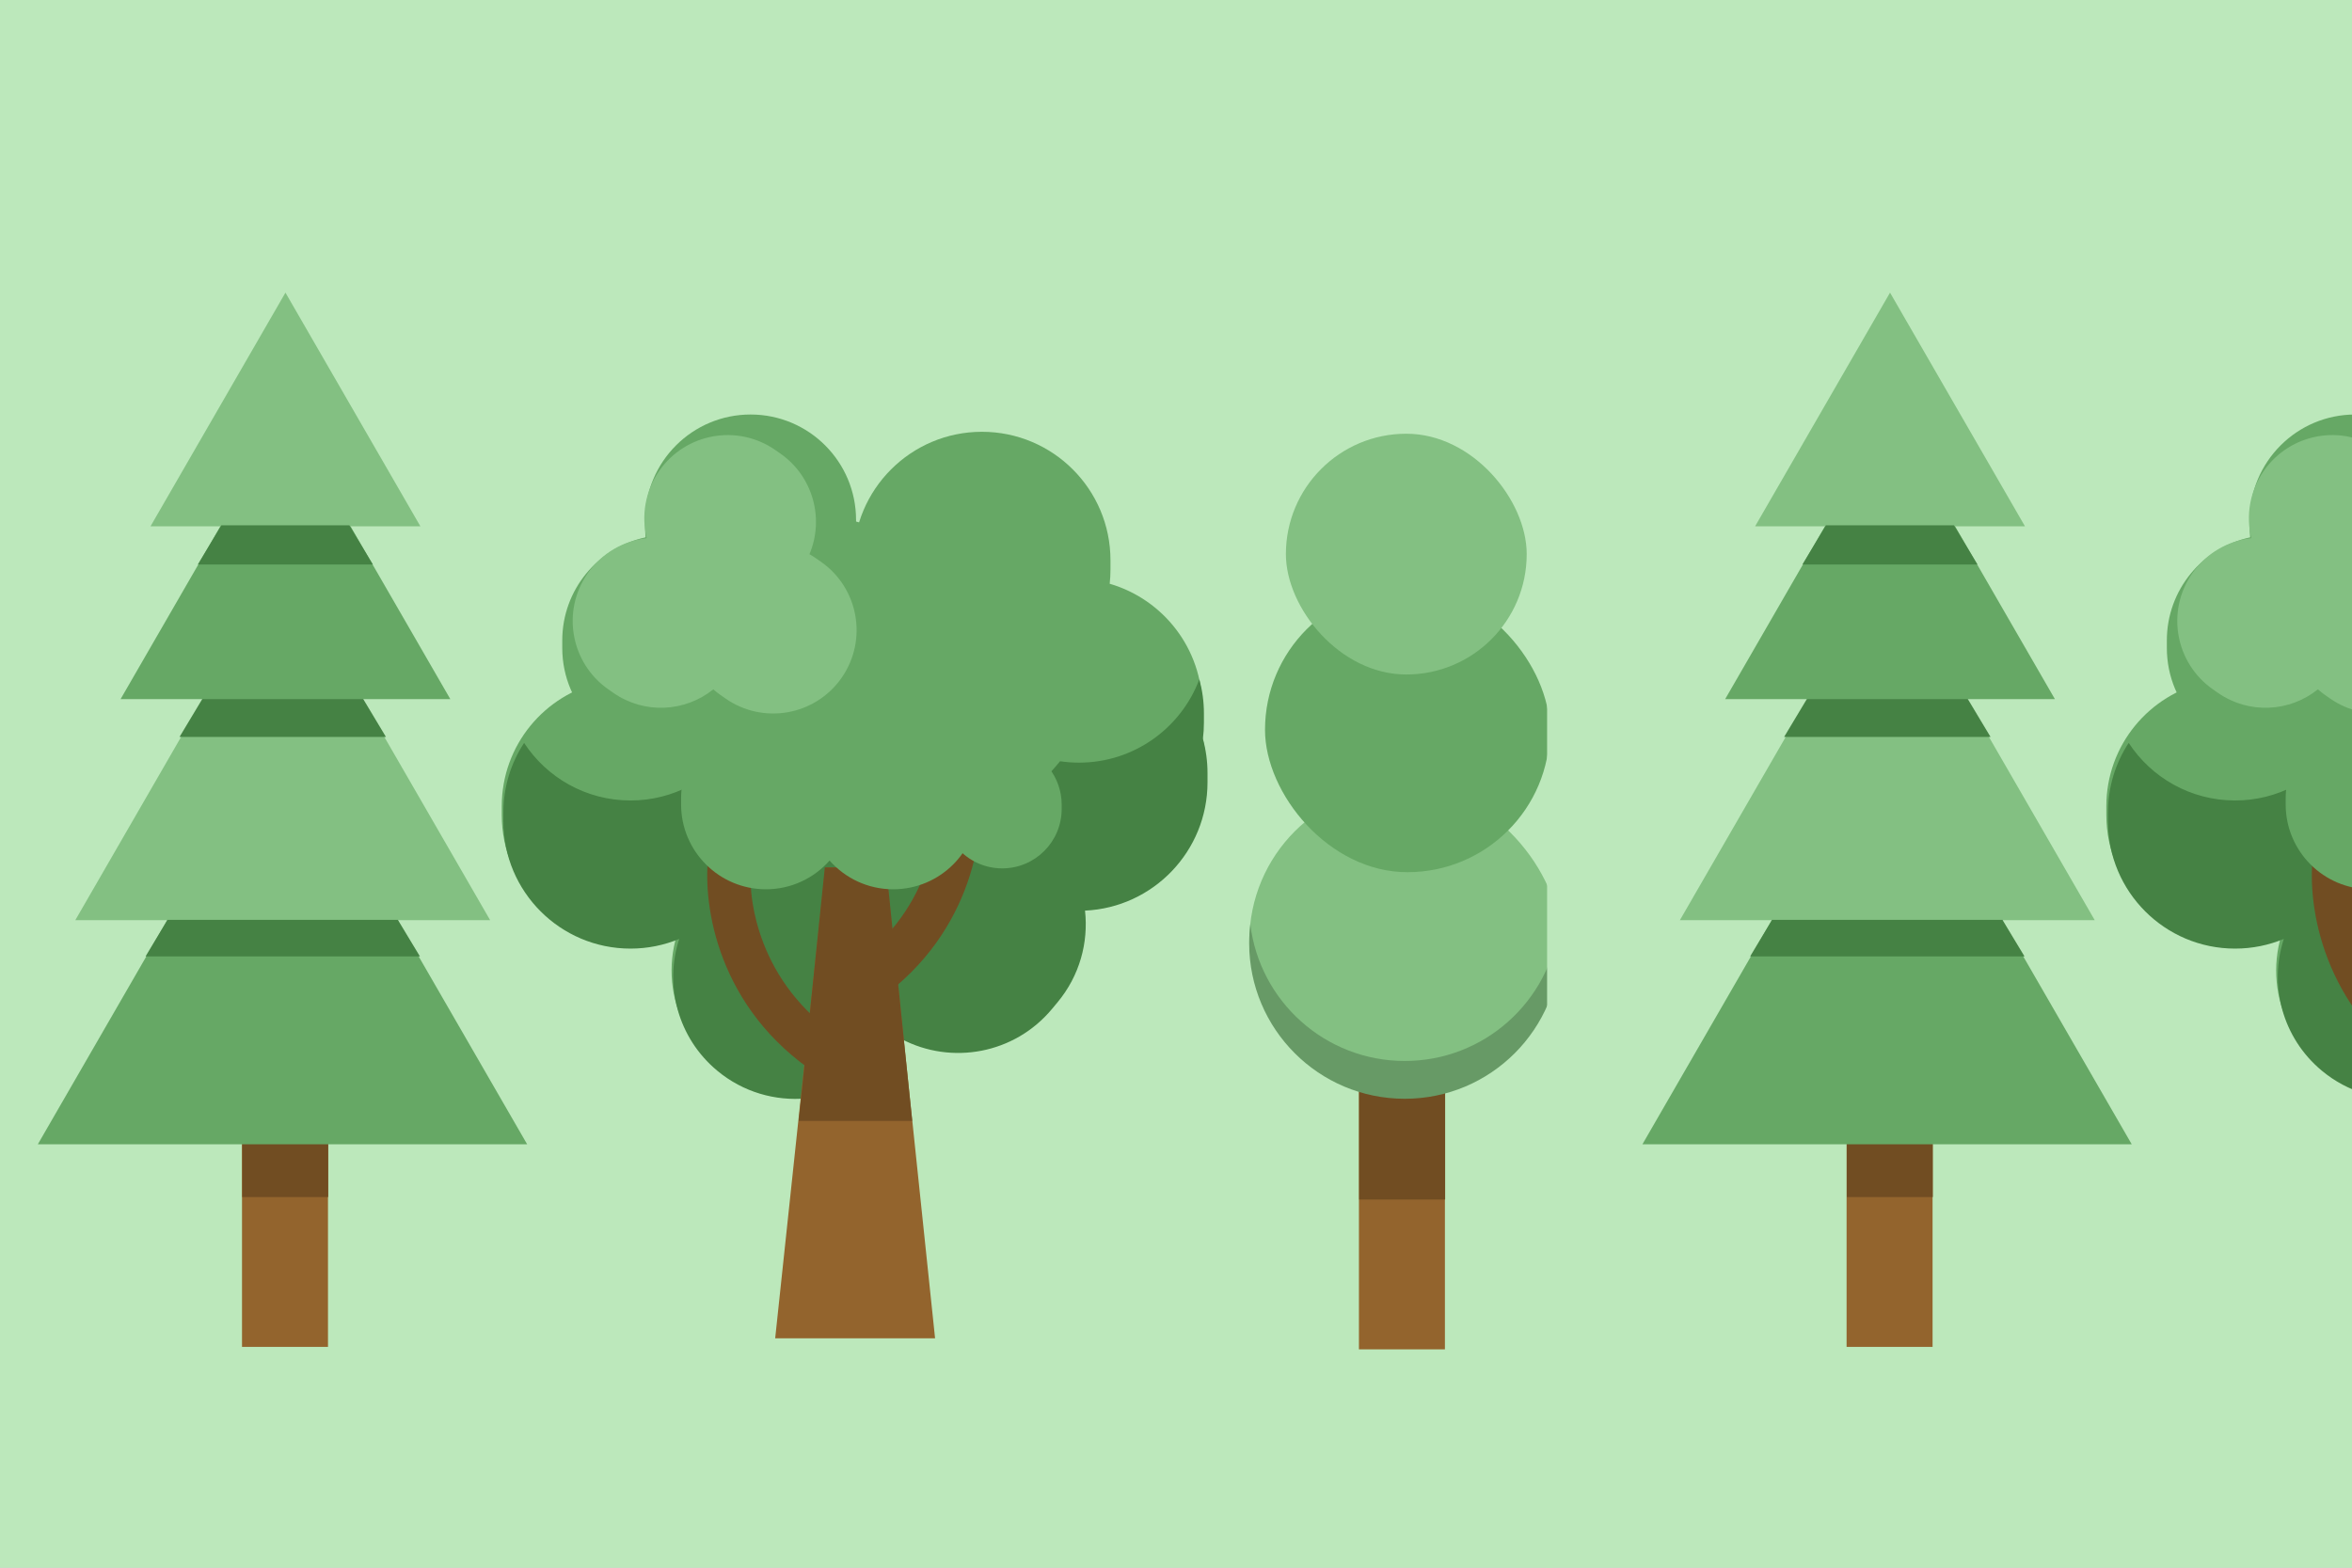 <svg width="450" height="300" viewBox="0 0 450 300" fill="none" xmlns="http://www.w3.org/2000/svg">
<rect x="0" y="0" width="450" height="300" fill="#333333" stroke="none"/>
<g clip-path="url(#clip0_5_6162)">
<rect width="450" height="300" fill="white"/>
<rect x="-3" width="300" height="300" fill="#BCE8BB"/>
<rect x="260" y="180.672" width="16.45" height="77.548" fill="#93642D"/>
<rect x="260.044" y="152" width="16.45" height="77.548" fill="#714D22"/>
<rect x="239.034" y="150.337" width="59.532" height="59.532" rx="29.766" fill="#83C082"/>
<rect x="242.031" y="112.427" width="54.48" height="54.48" rx="27.24" fill="#66A865"/>
<rect x="246.026" y="83" width="46.074" height="46.074" rx="23.037" fill="#83C082"/>
<path d="M298.312 176.883C298.456 178.069 298.531 179.276 298.531 180.5C298.531 196.939 285.205 210.266 268.766 210.266C252.327 210.266 239 196.939 239 180.5C239 179.276 239.075 178.069 239.219 176.883C241.004 191.616 253.551 203.031 268.766 203.031C283.98 203.031 296.528 191.616 298.312 176.883Z" fill="#679A66"/>
<rect x="46.303" y="180.198" width="16.45" height="77.548" fill="#93642D"/>
<rect x="46.346" y="151.527" width="16.45" height="77.548" fill="#714D22"/>
<path d="M54.048 137.9L100.856 218.972H7.241L54.048 137.9Z" fill="#66A865"/>
<path d="M54.092 107.35L93.777 176.086H14.408L54.092 107.35Z" fill="#83C082"/>
<path d="M69.346 133.527H38.846L34.346 141.027H73.846L69.346 133.527Z" fill="#458244"/>
<path d="M76.118 176.027H32.04L27.846 183.027H80.346L76.118 176.027Z" fill="#458244"/>
<path d="M54.614 79.151L86.158 133.787H23.07L54.614 79.151Z" fill="#66A865"/>
<path d="M54.614 56L80.43 100.714H28.799L54.614 56Z" fill="#83C082"/>
<path d="M66.846 100.527H42.346L37.846 108.027H71.346L66.846 100.527Z" fill="#458244"/>
<path d="M139.433 102.151C152.865 102.151 163.755 113.041 163.755 126.474V128.211C163.755 129.124 163.702 130.025 163.604 130.912C173.728 133.853 181.128 143.197 181.128 154.27V156.008C181.128 169.44 170.238 180.33 156.806 180.33C149.54 180.33 143.02 177.143 138.563 172.093C134.107 177.143 127.587 180.33 120.322 180.33C106.89 180.33 96 169.44 96 156.008V154.27C96 142.589 104.235 132.832 115.217 130.486C115.147 129.737 115.11 128.978 115.11 128.211V126.474C115.11 113.041 126 102.151 139.433 102.151Z" fill="#66A865"/>
<path d="M136.914 203.695C126.998 195.451 125.643 180.729 133.887 170.813L134.953 169.53C135.514 168.856 136.106 168.223 136.723 167.628C131.055 159.243 131.327 147.804 138.122 139.63L139.189 138.348C147.433 128.432 162.155 127.077 172.071 135.321C177.434 139.78 180.292 146.134 180.482 152.597C186.872 151.604 193.641 153.254 199.004 157.713C208.92 165.957 210.275 180.679 202.031 190.595L200.964 191.878C193.795 200.501 181.727 202.649 172.181 197.641C171.773 198.237 171.333 198.819 170.863 199.386L169.796 200.668C161.552 210.584 146.83 211.94 136.914 203.695Z" fill="#66A865"/>
<path d="M188.56 94.044C202.142 94.044 213.152 105.055 213.152 118.637V120.392C213.152 121.316 213.099 122.228 213 123.125C223.236 126.099 230.718 135.546 230.718 146.742V148.499C230.718 162.081 219.708 173.091 206.126 173.091C198.78 173.091 192.187 169.869 187.681 164.763C183.174 169.869 176.583 173.091 169.237 173.091C155.655 173.091 144.645 162.081 144.645 148.499V146.742C144.645 134.931 152.971 125.065 164.074 122.693C164.004 121.936 163.967 121.168 163.967 120.392V118.637C163.967 105.055 174.978 94.044 188.56 94.044Z" fill="#66A865"/>
<path d="M187.871 82.629C201.453 82.629 212.464 93.64 212.464 107.222V108.978C212.464 109.901 212.411 110.813 212.312 111.71C222.548 114.684 230.029 124.131 230.029 135.327V137.084C230.029 150.666 219.019 161.676 205.438 161.676C198.091 161.676 191.498 158.454 186.992 153.348C182.486 158.454 175.894 161.676 168.549 161.676C154.967 161.676 143.956 150.666 143.956 137.084V135.327C143.956 123.516 152.283 113.651 163.386 111.278C163.315 110.521 163.278 109.753 163.278 108.978V107.222C163.278 93.64 174.289 82.629 187.871 82.629Z" fill="#66A865"/>
<path d="M143.609 79.322C154.753 79.322 163.787 88.356 163.787 99.501V100.942C163.787 101.699 163.743 102.446 163.662 103.182C172.061 105.622 178.201 113.375 178.201 122.561V124.002C178.201 135.147 169.166 144.181 158.022 144.181C151.995 144.181 146.586 141.537 142.888 137.347C139.191 141.537 133.782 144.181 127.754 144.181C116.61 144.181 107.576 135.147 107.576 124.002V122.561C107.576 112.87 114.408 104.775 123.518 102.829C123.46 102.207 123.43 101.578 123.43 100.942V99.501C123.43 88.356 132.465 79.322 143.609 79.322Z" fill="#66A865"/>
<path d="M158.841 99.166C169.581 99.166 178.288 107.873 178.288 118.613V120.003C178.288 120.733 178.245 121.453 178.167 122.163C186.262 124.515 192.18 131.985 192.18 140.839V142.228C192.18 152.969 183.472 161.676 172.731 161.676C166.922 161.676 161.709 159.128 158.146 155.089C154.582 159.128 149.37 161.676 143.561 161.676C132.82 161.676 124.112 152.969 124.112 142.228V140.839C124.112 131.499 130.697 123.698 139.478 121.822C139.422 121.223 139.393 120.616 139.393 120.003V118.613C139.393 107.872 148.1 99.166 158.841 99.166Z" fill="#66A865"/>
<path d="M229.465 129.998C230.036 132.077 230.342 134.266 230.342 136.526V138.283C230.342 139.335 230.275 140.372 230.147 141.389C230.722 143.475 231.03 145.672 231.03 147.941V149.698C231.03 162.893 220.637 173.659 207.591 174.261C208.274 180.355 206.572 186.707 202.343 191.795L201.276 193.077C194.107 201.7 182.039 203.849 172.493 198.841C172.085 199.436 171.645 200.018 171.175 200.585L170.108 201.868C161.864 211.783 147.142 213.138 137.226 204.894C129.647 198.593 127.069 188.506 129.957 179.675C127.086 180.868 123.938 181.529 120.635 181.529C107.202 181.529 96.312 170.639 96.312 157.207V155.469C96.312 150.558 97.771 145.99 100.274 142.167C104.618 148.8 112.114 153.182 120.635 153.182C124.716 153.182 128.562 152.176 131.939 150.399C133.348 153.359 135.405 156.069 138.092 158.302C148.008 166.547 162.73 165.191 170.974 155.275L172.041 153.993C172.512 153.427 172.951 152.843 173.359 152.248C182.905 157.256 194.973 155.108 202.142 146.485L202.814 145.676C203.997 145.85 205.207 145.943 206.438 145.943C216.977 145.943 225.965 139.313 229.465 129.998Z" fill="#458244"/>
<path d="M157.895 166H169.471L178.905 256.109H148.312L157.895 166Z" fill="#93642D"/>
<path d="M157.812 166H169.554L174.525 214.5H152.812L157.812 166Z" fill="#714D22"/>
<path fill-rule="evenodd" clip-rule="evenodd" d="M154.644 204.397C136.541 191.363 134.34 171.778 135.607 163.229L143.786 164.441C142.847 170.774 144.505 186.909 159.475 197.687L154.644 204.397Z" fill="#714D22"/>
<path fill-rule="evenodd" clip-rule="evenodd" d="M168.317 191.168C186.421 178.134 188.621 158.549 187.355 150L179.176 151.211C180.114 157.545 178.456 173.68 163.486 184.458L168.317 191.168Z" fill="#714D22"/>
<path d="M159.3 118C168.265 118 175.533 125.268 175.533 134.233V135.392C175.533 136.002 175.498 136.603 175.432 137.195C182.189 139.158 187.128 145.395 187.128 152.785V153.944C187.128 162.909 179.86 170.177 170.894 170.177C166.045 170.177 161.694 168.05 158.719 164.679C155.745 168.05 151.394 170.177 146.546 170.177C137.58 170.177 130.312 162.909 130.312 153.944V152.785C130.312 144.989 135.808 138.477 143.137 136.911C143.091 136.411 143.067 135.904 143.067 135.392V134.233C143.067 125.268 150.334 118 159.3 118Z" fill="#66A865"/>
<path d="M183.626 129.612C189.909 129.612 195.001 134.705 195.001 140.988V141.801C195.001 142.228 194.975 142.651 194.929 143.066C199.665 144.442 203.127 148.81 203.127 153.989V154.802C203.127 161.084 198.034 166.177 191.751 166.177C188.353 166.177 185.304 164.685 183.219 162.322C181.135 164.685 178.087 166.177 174.688 166.177C168.405 166.177 163.312 161.084 163.312 154.802V153.989C163.312 148.525 167.165 143.963 172.301 142.866C172.269 142.515 172.25 142.16 172.25 141.801V140.988C172.25 134.705 177.344 129.612 183.626 129.612Z" fill="#66A865"/>
<path d="M161.018 129.716C155.974 136.941 146.028 138.709 138.803 133.665L137.869 133.014C137.378 132.671 136.913 132.303 136.473 131.917C131.089 136.258 123.285 136.73 117.329 132.572L116.394 131.92C109.17 126.876 107.401 116.93 112.445 109.705C115.173 105.797 119.335 103.486 123.725 102.986C122.683 98.692 123.417 93.989 126.145 90.082C131.189 82.857 141.135 81.089 148.36 86.133L149.294 86.785C155.577 91.171 157.733 99.265 154.872 106.052C155.3 106.296 155.722 106.562 156.135 106.85L157.068 107.501C164.293 112.545 166.062 122.491 161.018 129.716Z" fill="#83C082"/>
<rect x="296" width="156" height="300" fill="#BCE8BB"/>
<rect x="353.302" y="180.198" width="16.45" height="77.548" fill="#93642D"/>
<rect x="353.346" y="151.527" width="16.45" height="77.548" fill="#714D22"/>
<path d="M361.049 137.9L407.856 218.972H314.241L361.049 137.9Z" fill="#66A865"/>
<path d="M361.092 107.35L400.777 176.086H321.408L361.092 107.35Z" fill="#83C082"/>
<path d="M376.346 133.527H345.846L341.346 141.027H380.846L376.346 133.527Z" fill="#458244"/>
<path d="M383.117 176.027H339.04L334.846 183.027H387.346L383.117 176.027Z" fill="#458244"/>
<path d="M361.614 79.151L393.158 133.787H330.07L361.614 79.151Z" fill="#66A865"/>
<path d="M361.614 56L387.43 100.714H335.799L361.614 56Z" fill="#83C082"/>
<path d="M373.846 100.527H349.346L344.846 108.027H378.346L373.846 100.527Z" fill="#458244"/>
<path d="M446.433 102.151C459.865 102.151 470.755 113.041 470.755 126.474V128.211C470.755 129.124 470.702 130.025 470.604 130.912C480.728 133.853 488.128 143.197 488.128 154.27V156.008C488.128 169.44 477.238 180.33 463.806 180.33C456.54 180.33 450.02 177.143 445.563 172.093C441.107 177.143 434.587 180.33 427.322 180.33C413.89 180.33 403 169.44 403 156.008V154.27C403 142.589 411.235 132.832 422.217 130.486C422.147 129.737 422.11 128.978 422.11 128.211V126.474C422.11 113.041 433 102.151 446.433 102.151Z" fill="#66A865"/>
<path d="M443.914 203.695C433.998 195.451 432.643 180.729 440.887 170.813L441.953 169.53C442.514 168.856 443.106 168.223 443.723 167.628C438.055 159.243 438.327 147.804 445.122 139.63L446.189 138.348C454.433 128.432 469.155 127.077 479.071 135.321C484.434 139.78 487.292 146.134 487.482 152.597C493.872 151.604 500.641 153.254 506.004 157.713C515.92 165.957 517.275 180.679 509.031 190.595L507.964 191.878C500.795 200.501 488.727 202.649 479.181 197.641C478.773 198.237 478.333 198.819 477.863 199.386L476.796 200.668C468.552 210.584 453.83 211.94 443.914 203.695Z" fill="#66A865"/>
<path d="M450.609 79.322C461.753 79.322 470.787 88.356 470.787 99.501V100.942C470.787 101.699 470.743 102.446 470.662 103.182C479.061 105.622 485.201 113.375 485.201 122.561V124.002C485.201 135.147 476.166 144.181 465.022 144.181C458.995 144.181 453.586 141.537 449.888 137.347C446.191 141.537 440.782 144.181 434.754 144.181C423.61 144.181 414.576 135.147 414.576 124.002V122.561C414.576 112.87 421.408 104.775 430.518 102.829C430.46 102.207 430.43 101.578 430.43 100.942V99.501C430.43 88.356 439.465 79.322 450.609 79.322Z" fill="#66A865"/>
<path d="M465.841 99.166C476.581 99.166 485.288 107.873 485.288 118.613V120.003C485.288 120.733 485.245 121.453 485.167 122.163C493.262 124.515 499.18 131.985 499.18 140.839V142.228C499.18 152.969 490.472 161.676 479.731 161.676C473.922 161.676 468.709 159.128 465.146 155.089C461.582 159.128 456.37 161.676 450.561 161.676C439.82 161.676 431.112 152.969 431.112 142.228V140.839C431.112 131.499 437.697 123.698 446.478 121.822C446.422 121.223 446.393 120.616 446.393 120.003V118.613C446.393 107.872 455.1 99.166 465.841 99.166Z" fill="#66A865"/>
<path d="M536.465 129.998C537.036 132.077 537.342 134.266 537.342 136.526V138.283C537.342 139.335 537.275 140.372 537.147 141.389C537.722 143.475 538.03 145.672 538.03 147.941V149.698C538.03 162.893 527.637 173.659 514.591 174.261C515.274 180.355 513.572 186.707 509.343 191.795L508.276 193.077C501.107 201.7 489.039 203.849 479.493 198.841C479.085 199.436 478.645 200.018 478.175 200.585L477.108 201.868C468.864 211.783 454.142 213.138 444.226 204.894C436.647 198.593 434.069 188.506 436.957 179.675C434.086 180.868 430.938 181.529 427.635 181.529C414.202 181.529 403.312 170.639 403.312 157.207V155.469C403.312 150.558 404.771 145.99 407.274 142.167C411.618 148.8 419.114 153.182 427.635 153.182C431.716 153.182 435.562 152.176 438.939 150.399C440.348 153.359 442.405 156.069 445.092 158.302C455.008 166.547 469.73 165.191 477.974 155.275L479.041 153.993C479.512 153.427 479.951 152.843 480.359 152.248C489.905 157.256 501.973 155.108 509.142 146.485L509.814 145.676C510.997 145.85 512.207 145.943 513.438 145.943C523.977 145.943 532.965 139.313 536.465 129.998Z" fill="#458244"/>
<path fill-rule="evenodd" clip-rule="evenodd" d="M461.644 204.397C443.541 191.363 441.34 171.778 442.607 163.229L450.786 164.441C449.847 170.774 451.505 186.909 466.475 197.687L461.644 204.397Z" fill="#714D22"/>
<path d="M466.3 118C475.265 118 482.533 125.268 482.533 134.233V135.392C482.533 136.002 482.498 136.603 482.432 137.195C489.189 139.158 494.128 145.395 494.128 152.785V153.944C494.128 162.909 486.86 170.177 477.894 170.177C473.045 170.177 468.694 168.05 465.719 164.679C462.745 168.05 458.394 170.177 453.546 170.177C444.58 170.177 437.312 162.909 437.312 153.944V152.785C437.312 144.989 442.808 138.477 450.137 136.911C450.091 136.411 450.067 135.904 450.067 135.392V134.233C450.067 125.268 457.334 118 466.3 118Z" fill="#66A865"/>
<path d="M468.018 129.716C462.974 136.941 453.028 138.709 445.803 133.665L444.869 133.014C444.378 132.671 443.913 132.303 443.473 131.917C438.089 136.258 430.285 136.73 424.329 132.572L423.394 131.92C416.17 126.876 414.401 116.93 419.445 109.705C422.173 105.797 426.335 103.486 430.725 102.986C429.683 98.692 430.417 93.989 433.145 90.082C438.189 82.857 448.135 81.089 455.36 86.133L456.294 86.785C462.577 91.171 464.733 99.265 461.872 106.052C462.3 106.296 462.722 106.562 463.135 106.85L464.068 107.501C471.293 112.545 473.062 122.491 468.018 129.716Z" fill="#83C082"/>
</g>
<defs>
<clipPath id="clip0_5_6162">
<rect width="450" height="300" fill="white"/>
</clipPath>
</defs>
</svg>

